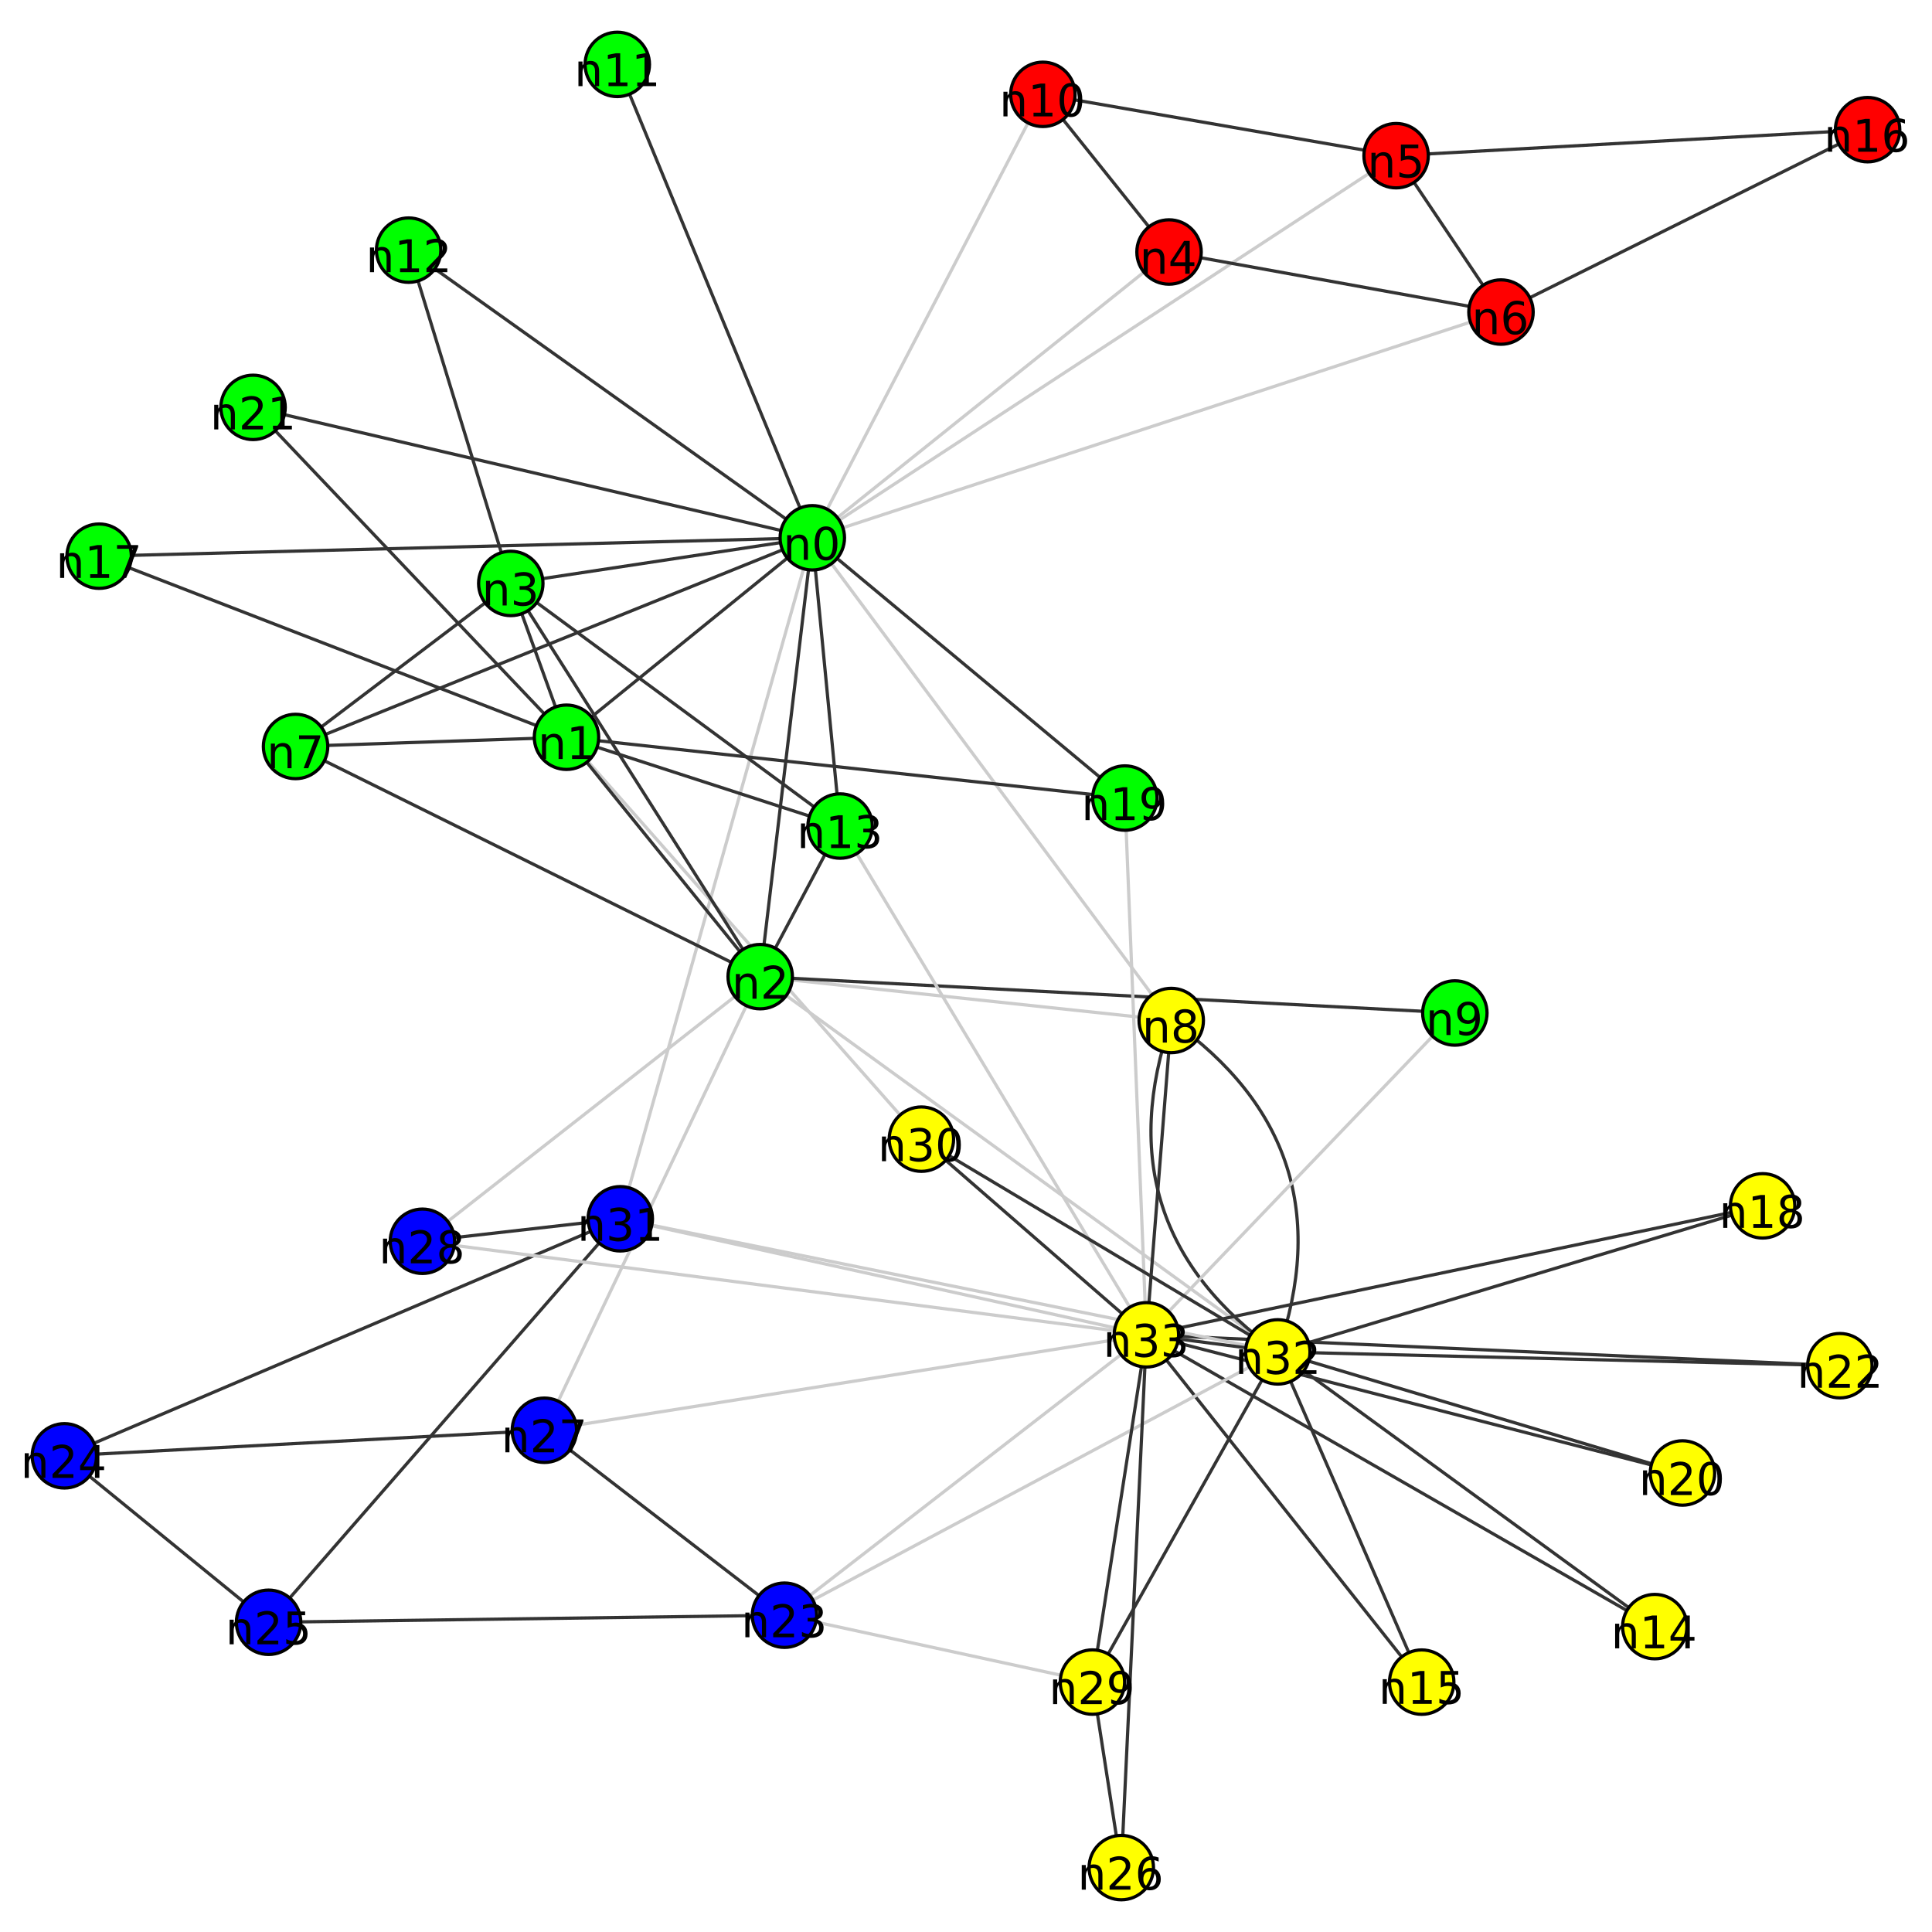<?xml version="1.0" encoding="UTF-8"?>
<svg xmlns="http://www.w3.org/2000/svg" xmlns:xlink="http://www.w3.org/1999/xlink" width="600pt" height="600pt" viewBox="0 0 600 600" version="1.1">
<defs>
<g>
<symbol overflow="visible" id="glyph0-0">
<path style="stroke:none;" d="M 7.688 -4.625 L 7.688 0 L 6.422 0 L 6.422 -4.578 C 6.422 -5.305 6.277 -5.848 6 -6.203 C 5.719 -6.566 5.293 -6.75 4.734 -6.75 C 4.055 -6.75 3.52 -6.527 3.125 -6.094 C 2.727 -5.664 2.531 -5.074 2.531 -4.328 L 2.531 0 L 1.266 0 L 1.266 -7.656 L 2.531 -7.656 L 2.531 -6.469 C 2.832 -6.926 3.188 -7.27 3.594 -7.5 C 4.008 -7.727 4.484 -7.844 5.016 -7.844 C 5.887 -7.844 6.551 -7.566 7 -7.016 C 7.457 -6.473 7.688 -5.676 7.688 -4.625 Z M 7.688 -4.625 "/>
</symbol>
<symbol overflow="visible" id="glyph0-1">
<path style="stroke:none;" d="M 4.453 -9.297 C 3.742 -9.297 3.207 -8.945 2.844 -8.25 C 2.488 -7.551 2.312 -6.496 2.312 -5.094 C 2.312 -3.695 2.488 -2.645 2.844 -1.938 C 3.207 -1.238 3.742 -0.891 4.453 -0.891 C 5.168 -0.891 5.707 -1.238 6.062 -1.938 C 6.414 -2.645 6.594 -3.695 6.594 -5.094 C 6.594 -6.496 6.414 -7.551 6.062 -8.25 C 5.707 -8.945 5.168 -9.297 4.453 -9.297 Z M 4.453 -10.391 C 5.598 -10.391 6.473 -9.934 7.078 -9.031 C 7.68 -8.125 7.984 -6.809 7.984 -5.094 C 7.984 -3.375 7.68 -2.059 7.078 -1.156 C 6.473 -0.25 5.598 0.203 4.453 0.203 C 3.305 0.203 2.43 -0.25 1.828 -1.156 C 1.223 -2.059 0.922 -3.375 0.922 -5.094 C 0.922 -6.809 1.223 -8.125 1.828 -9.031 C 2.43 -9.934 3.305 -10.391 4.453 -10.391 Z M 4.453 -10.391 "/>
</symbol>
<symbol overflow="visible" id="glyph0-2">
<path style="stroke:none;" d="M 1.734 -1.156 L 4 -1.156 L 4 -8.953 L 1.531 -8.453 L 1.531 -9.719 L 3.984 -10.203 L 5.359 -10.203 L 5.359 -1.156 L 7.609 -1.156 L 7.609 0 L 1.734 0 Z M 1.734 -1.156 "/>
</symbol>
<symbol overflow="visible" id="glyph0-3">
<path style="stroke:none;" d="M 2.688 -1.156 L 7.5 -1.156 L 7.5 0 L 1.031 0 L 1.031 -1.156 C 1.551 -1.695 2.266 -2.426 3.172 -3.344 C 4.074 -4.258 4.645 -4.848 4.875 -5.109 C 5.309 -5.605 5.617 -6.031 5.797 -6.375 C 5.973 -6.715 6.062 -7.055 6.062 -7.391 C 6.062 -7.93 5.867 -8.375 5.484 -8.719 C 5.109 -9.059 4.613 -9.234 4 -9.234 C 3.57 -9.234 3.117 -9.152 2.641 -9 C 2.16 -8.852 1.645 -8.621 1.094 -8.312 L 1.094 -9.719 C 1.645 -9.934 2.16 -10.102 2.641 -10.219 C 3.129 -10.332 3.578 -10.391 3.984 -10.391 C 5.035 -10.391 5.875 -10.121 6.5 -9.594 C 7.133 -9.07 7.453 -8.367 7.453 -7.484 C 7.453 -7.055 7.371 -6.652 7.219 -6.281 C 7.062 -5.906 6.773 -5.461 6.359 -4.953 C 6.242 -4.828 5.879 -4.445 5.266 -3.812 C 4.66 -3.176 3.801 -2.289 2.688 -1.156 Z M 2.688 -1.156 "/>
</symbol>
<symbol overflow="visible" id="glyph0-4">
<path style="stroke:none;" d="M 5.688 -5.5 C 6.34 -5.363 6.852 -5.07 7.219 -4.625 C 7.59 -4.176 7.781 -3.621 7.781 -2.969 C 7.781 -1.957 7.43 -1.176 6.734 -0.625 C 6.047 -0.07 5.066 0.203 3.797 0.203 C 3.367 0.203 2.926 0.152 2.469 0.062 C 2.02 -0.02 1.551 -0.145 1.062 -0.312 L 1.062 -1.641 C 1.445 -1.422 1.867 -1.254 2.328 -1.141 C 2.785 -1.023 3.258 -0.969 3.75 -0.969 C 4.613 -0.969 5.27 -1.133 5.719 -1.469 C 6.176 -1.809 6.406 -2.312 6.406 -2.969 C 6.406 -3.57 6.191 -4.039 5.766 -4.375 C 5.348 -4.715 4.762 -4.891 4.016 -4.891 L 2.828 -4.891 L 2.828 -6.016 L 4.078 -6.016 C 4.754 -6.016 5.27 -6.148 5.625 -6.422 C 5.988 -6.699 6.172 -7.098 6.172 -7.609 C 6.172 -8.129 5.98 -8.531 5.609 -8.812 C 5.242 -9.09 4.711 -9.234 4.016 -9.234 C 3.641 -9.234 3.23 -9.191 2.797 -9.109 C 2.367 -9.023 1.895 -8.895 1.375 -8.719 L 1.375 -9.953 C 1.895 -10.098 2.383 -10.207 2.844 -10.281 C 3.301 -10.352 3.734 -10.391 4.141 -10.391 C 5.191 -10.391 6.02 -10.148 6.625 -9.672 C 7.238 -9.203 7.547 -8.559 7.547 -7.75 C 7.547 -7.176 7.383 -6.695 7.062 -6.312 C 6.738 -5.926 6.277 -5.652 5.688 -5.5 Z M 5.688 -5.5 "/>
</symbol>
<symbol overflow="visible" id="glyph0-5">
<path style="stroke:none;" d="M 5.297 -9 L 1.812 -3.562 L 5.297 -3.562 Z M 4.922 -10.203 L 6.672 -10.203 L 6.672 -3.562 L 8.125 -3.562 L 8.125 -2.406 L 6.672 -2.406 L 6.672 0 L 5.297 0 L 5.297 -2.406 L 0.688 -2.406 L 0.688 -3.734 Z M 4.922 -10.203 "/>
</symbol>
<symbol overflow="visible" id="glyph0-6">
<path style="stroke:none;" d="M 1.516 -10.203 L 6.938 -10.203 L 6.938 -9.047 L 2.781 -9.047 L 2.781 -6.547 C 2.977 -6.605 3.176 -6.656 3.375 -6.688 C 3.57 -6.727 3.773 -6.75 3.984 -6.75 C 5.117 -6.75 6.02 -6.434 6.688 -5.812 C 7.352 -5.188 7.688 -4.34 7.688 -3.281 C 7.688 -2.176 7.34 -1.316 6.656 -0.703 C 5.977 -0.098 5.012 0.203 3.766 0.203 C 3.336 0.203 2.898 0.164 2.453 0.094 C 2.016 0.02 1.555 -0.086 1.078 -0.234 L 1.078 -1.625 C 1.492 -1.406 1.922 -1.238 2.359 -1.125 C 2.793 -1.02 3.254 -0.969 3.734 -0.969 C 4.523 -0.969 5.148 -1.172 5.609 -1.578 C 6.066 -1.992 6.297 -2.562 6.297 -3.281 C 6.297 -3.988 6.066 -4.547 5.609 -4.953 C 5.148 -5.367 4.523 -5.578 3.734 -5.578 C 3.367 -5.578 2.996 -5.535 2.625 -5.453 C 2.258 -5.379 1.887 -5.254 1.516 -5.078 Z M 1.516 -10.203 "/>
</symbol>
<symbol overflow="visible" id="glyph0-7">
<path style="stroke:none;" d="M 4.625 -5.656 C 4 -5.656 3.504 -5.441 3.141 -5.016 C 2.785 -4.586 2.609 -4.008 2.609 -3.281 C 2.609 -2.539 2.785 -1.957 3.141 -1.531 C 3.504 -1.102 4 -0.891 4.625 -0.891 C 5.238 -0.891 5.727 -1.102 6.094 -1.531 C 6.457 -1.957 6.641 -2.539 6.641 -3.281 C 6.641 -4.008 6.457 -4.586 6.094 -5.016 C 5.727 -5.441 5.238 -5.656 4.625 -5.656 Z M 7.359 -9.984 L 7.359 -8.719 C 7.016 -8.883 6.664 -9.008 6.312 -9.094 C 5.957 -9.184 5.605 -9.234 5.266 -9.234 C 4.348 -9.234 3.648 -8.926 3.172 -8.312 C 2.691 -7.695 2.418 -6.762 2.359 -5.516 C 2.617 -5.91 2.953 -6.211 3.359 -6.422 C 3.762 -6.637 4.211 -6.75 4.703 -6.75 C 5.723 -6.75 6.531 -6.434 7.125 -5.812 C 7.727 -5.188 8.031 -4.34 8.031 -3.281 C 8.031 -2.227 7.715 -1.383 7.094 -0.75 C 6.477 -0.113 5.652 0.203 4.625 0.203 C 3.438 0.203 2.527 -0.25 1.906 -1.156 C 1.289 -2.059 0.984 -3.375 0.984 -5.094 C 0.984 -6.707 1.363 -7.992 2.125 -8.953 C 2.895 -9.91 3.922 -10.391 5.203 -10.391 C 5.555 -10.391 5.906 -10.352 6.25 -10.281 C 6.602 -10.219 6.973 -10.117 7.359 -9.984 Z M 7.359 -9.984 "/>
</symbol>
<symbol overflow="visible" id="glyph0-8">
<path style="stroke:none;" d="M 1.156 -10.203 L 7.719 -10.203 L 7.719 -9.625 L 4 0 L 2.562 0 L 6.047 -9.047 L 1.156 -9.047 Z M 1.156 -10.203 "/>
</symbol>
<symbol overflow="visible" id="glyph0-9">
<path style="stroke:none;" d="M 4.453 -4.844 C 3.797 -4.844 3.277 -4.664 2.906 -4.312 C 2.531 -3.969 2.344 -3.488 2.344 -2.875 C 2.344 -2.258 2.531 -1.773 2.906 -1.422 C 3.277 -1.066 3.797 -0.891 4.453 -0.891 C 5.105 -0.891 5.625 -1.066 6 -1.422 C 6.371 -1.773 6.562 -2.258 6.562 -2.875 C 6.562 -3.488 6.371 -3.969 6 -4.312 C 5.625 -4.664 5.105 -4.844 4.453 -4.844 Z M 3.062 -5.438 C 2.477 -5.582 2.02 -5.859 1.688 -6.266 C 1.352 -6.668 1.188 -7.164 1.188 -7.75 C 1.188 -8.559 1.477 -9.203 2.062 -9.672 C 2.645 -10.148 3.441 -10.391 4.453 -10.391 C 5.461 -10.391 6.258 -10.148 6.844 -9.672 C 7.426 -9.203 7.719 -8.559 7.719 -7.75 C 7.719 -7.164 7.551 -6.668 7.219 -6.266 C 6.883 -5.859 6.426 -5.582 5.844 -5.438 C 6.508 -5.281 7.023 -4.973 7.391 -4.516 C 7.762 -4.066 7.953 -3.52 7.953 -2.875 C 7.953 -1.883 7.648 -1.121 7.047 -0.594 C 6.441 -0.062 5.574 0.203 4.453 0.203 C 3.328 0.203 2.461 -0.062 1.859 -0.594 C 1.254 -1.121 0.953 -1.883 0.953 -2.875 C 0.953 -3.52 1.141 -4.066 1.516 -4.516 C 1.887 -4.973 2.406 -5.281 3.062 -5.438 Z M 2.562 -7.609 C 2.562 -7.086 2.727 -6.676 3.062 -6.375 C 3.395 -6.082 3.859 -5.938 4.453 -5.938 C 5.043 -5.938 5.508 -6.082 5.844 -6.375 C 6.176 -6.676 6.344 -7.086 6.344 -7.609 C 6.344 -8.137 6.176 -8.551 5.844 -8.844 C 5.508 -9.145 5.043 -9.297 4.453 -9.297 C 3.859 -9.297 3.395 -9.145 3.062 -8.844 C 2.727 -8.551 2.562 -8.137 2.562 -7.609 Z M 2.562 -7.609 "/>
</symbol>
<symbol overflow="visible" id="glyph0-10">
<path style="stroke:none;" d="M 1.531 -0.219 L 1.531 -1.469 C 1.883 -1.301 2.238 -1.176 2.594 -1.094 C 2.945 -1.008 3.297 -0.969 3.641 -0.969 C 4.543 -0.969 5.238 -1.27 5.719 -1.875 C 6.207 -2.488 6.484 -3.422 6.547 -4.672 C 6.285 -4.285 5.949 -3.98 5.547 -3.766 C 5.141 -3.555 4.691 -3.453 4.203 -3.453 C 3.18 -3.453 2.367 -3.758 1.766 -4.375 C 1.172 -4.996 0.875 -5.848 0.875 -6.922 C 0.875 -7.961 1.18 -8.801 1.797 -9.438 C 2.418 -10.07 3.25 -10.391 4.281 -10.391 C 5.465 -10.391 6.367 -9.934 6.984 -9.031 C 7.605 -8.125 7.922 -6.809 7.922 -5.094 C 7.922 -3.488 7.539 -2.199 6.781 -1.234 C 6.02 -0.273 4.992 0.203 3.703 0.203 C 3.348 0.203 2.992 0.164 2.641 0.094 C 2.285 0.031 1.914 -0.07 1.531 -0.219 Z M 4.281 -4.547 C 4.902 -4.547 5.395 -4.754 5.75 -5.172 C 6.113 -5.598 6.297 -6.18 6.297 -6.922 C 6.297 -7.648 6.113 -8.227 5.75 -8.656 C 5.395 -9.082 4.902 -9.297 4.281 -9.297 C 3.664 -9.297 3.176 -9.082 2.812 -8.656 C 2.445 -8.227 2.266 -7.648 2.266 -6.922 C 2.266 -6.18 2.445 -5.598 2.812 -5.172 C 3.176 -4.754 3.664 -4.547 4.281 -4.547 Z M 4.281 -4.547 "/>
</symbol>
</g>
</defs>
<g id="surface13">
<rect x="0" y="0" width="600" height="600" style="fill:rgb(100%,100%,100%);fill-opacity:1;stroke:none;"/>
<path style="fill:none;stroke-width:1;stroke-linecap:butt;stroke-linejoin:miter;stroke:rgb(80%,80%,80%);stroke-opacity:1;stroke-miterlimit:10;" d="M 252.27 167.016 L 192.633 378.504 "/>
<path style="fill:none;stroke-width:1;stroke-linecap:butt;stroke-linejoin:miter;stroke:rgb(20%,20%,20%);stroke-opacity:1;stroke-miterlimit:10;" d="M 252.27 167.016 L 78.59 126.516 "/>
<path style="fill:none;stroke-width:1;stroke-linecap:butt;stroke-linejoin:miter;stroke:rgb(20%,20%,20%);stroke-opacity:1;stroke-miterlimit:10;" d="M 252.27 167.016 L 349.34 247.84 "/>
<path style="fill:none;stroke-width:1;stroke-linecap:butt;stroke-linejoin:miter;stroke:rgb(20%,20%,20%);stroke-opacity:1;stroke-miterlimit:10;" d="M 252.27 167.016 L 30.789 172.723 "/>
<path style="fill:none;stroke-width:1;stroke-linecap:butt;stroke-linejoin:miter;stroke:rgb(20%,20%,20%);stroke-opacity:1;stroke-miterlimit:10;" d="M 252.27 167.016 L 260.906 256.535 "/>
<path style="fill:none;stroke-width:1;stroke-linecap:butt;stroke-linejoin:miter;stroke:rgb(20%,20%,20%);stroke-opacity:1;stroke-miterlimit:10;" d="M 252.27 167.016 L 126.902 77.68 "/>
<path style="fill:none;stroke-width:1;stroke-linecap:butt;stroke-linejoin:miter;stroke:rgb(20%,20%,20%);stroke-opacity:1;stroke-miterlimit:10;" d="M 252.27 167.016 L 191.703 20 "/>
<path style="fill:none;stroke-width:1;stroke-linecap:butt;stroke-linejoin:miter;stroke:rgb(80%,80%,80%);stroke-opacity:1;stroke-miterlimit:10;" d="M 252.27 167.016 L 323.875 29.301 "/>
<path style="fill:none;stroke-width:1;stroke-linecap:butt;stroke-linejoin:miter;stroke:rgb(80%,80%,80%);stroke-opacity:1;stroke-miterlimit:10;" d="M 252.27 167.016 L 363.738 316.93 "/>
<path style="fill:none;stroke-width:1;stroke-linecap:butt;stroke-linejoin:miter;stroke:rgb(20%,20%,20%);stroke-opacity:1;stroke-miterlimit:10;" d="M 252.27 167.016 L 91.789 231.824 "/>
<path style="fill:none;stroke-width:1;stroke-linecap:butt;stroke-linejoin:miter;stroke:rgb(80%,80%,80%);stroke-opacity:1;stroke-miterlimit:10;" d="M 252.27 167.016 L 466.145 96.914 "/>
<path style="fill:none;stroke-width:1;stroke-linecap:butt;stroke-linejoin:miter;stroke:rgb(80%,80%,80%);stroke-opacity:1;stroke-miterlimit:10;" d="M 252.27 167.016 L 433.574 48.348 "/>
<path style="fill:none;stroke-width:1;stroke-linecap:butt;stroke-linejoin:miter;stroke:rgb(80%,80%,80%);stroke-opacity:1;stroke-miterlimit:10;" d="M 252.27 167.016 L 363.055 78.262 "/>
<path style="fill:none;stroke-width:1;stroke-linecap:butt;stroke-linejoin:miter;stroke:rgb(20%,20%,20%);stroke-opacity:1;stroke-miterlimit:10;" d="M 252.27 167.016 L 158.629 181.191 "/>
<path style="fill:none;stroke-width:1;stroke-linecap:butt;stroke-linejoin:miter;stroke:rgb(20%,20%,20%);stroke-opacity:1;stroke-miterlimit:10;" d="M 252.27 167.016 L 236.09 303.305 "/>
<path style="fill:none;stroke-width:1;stroke-linecap:butt;stroke-linejoin:miter;stroke:rgb(20%,20%,20%);stroke-opacity:1;stroke-miterlimit:10;" d="M 252.27 167.016 L 175.93 228.957 "/>
<path style="fill:none;stroke-width:1;stroke-linecap:butt;stroke-linejoin:miter;stroke:rgb(80%,80%,80%);stroke-opacity:1;stroke-miterlimit:10;" d="M 175.93 228.957 L 286.152 353.773 "/>
<path style="fill:none;stroke-width:1;stroke-linecap:butt;stroke-linejoin:miter;stroke:rgb(20%,20%,20%);stroke-opacity:1;stroke-miterlimit:10;" d="M 175.93 228.957 L 78.59 126.516 "/>
<path style="fill:none;stroke-width:1;stroke-linecap:butt;stroke-linejoin:miter;stroke:rgb(20%,20%,20%);stroke-opacity:1;stroke-miterlimit:10;" d="M 175.93 228.957 L 349.34 247.84 "/>
<path style="fill:none;stroke-width:1;stroke-linecap:butt;stroke-linejoin:miter;stroke:rgb(20%,20%,20%);stroke-opacity:1;stroke-miterlimit:10;" d="M 175.93 228.957 L 30.789 172.723 "/>
<path style="fill:none;stroke-width:1;stroke-linecap:butt;stroke-linejoin:miter;stroke:rgb(20%,20%,20%);stroke-opacity:1;stroke-miterlimit:10;" d="M 175.93 228.957 L 260.906 256.535 "/>
<path style="fill:none;stroke-width:1;stroke-linecap:butt;stroke-linejoin:miter;stroke:rgb(20%,20%,20%);stroke-opacity:1;stroke-miterlimit:10;" d="M 175.93 228.957 L 91.789 231.824 "/>
<path style="fill:none;stroke-width:1;stroke-linecap:butt;stroke-linejoin:miter;stroke:rgb(20%,20%,20%);stroke-opacity:1;stroke-miterlimit:10;" d="M 175.93 228.957 L 158.629 181.191 "/>
<path style="fill:none;stroke-width:1;stroke-linecap:butt;stroke-linejoin:miter;stroke:rgb(20%,20%,20%);stroke-opacity:1;stroke-miterlimit:10;" d="M 175.93 228.957 L 236.09 303.305 "/>
<path style="fill:none;stroke-width:1;stroke-linecap:butt;stroke-linejoin:miter;stroke:rgb(20%,20%,20%);stroke-opacity:1;stroke-miterlimit:10;" d="M 236.09 303.305 L 260.906 256.535 "/>
<path style="fill:none;stroke-width:1;stroke-linecap:butt;stroke-linejoin:miter;stroke:rgb(80%,80%,80%);stroke-opacity:1;stroke-miterlimit:10;" d="M 236.09 303.305 L 363.738 316.93 "/>
<path style="fill:none;stroke-width:1;stroke-linecap:butt;stroke-linejoin:miter;stroke:rgb(20%,20%,20%);stroke-opacity:1;stroke-miterlimit:10;" d="M 236.09 303.305 L 451.816 314.594 "/>
<path style="fill:none;stroke-width:1;stroke-linecap:butt;stroke-linejoin:miter;stroke:rgb(80%,80%,80%);stroke-opacity:1;stroke-miterlimit:10;" d="M 236.09 303.305 L 396.832 419.844 "/>
<path style="fill:none;stroke-width:1;stroke-linecap:butt;stroke-linejoin:miter;stroke:rgb(80%,80%,80%);stroke-opacity:1;stroke-miterlimit:10;" d="M 236.09 303.305 L 131.188 385.488 "/>
<path style="fill:none;stroke-width:1;stroke-linecap:butt;stroke-linejoin:miter;stroke:rgb(80%,80%,80%);stroke-opacity:1;stroke-miterlimit:10;" d="M 236.09 303.305 L 169.066 444.176 "/>
<path style="fill:none;stroke-width:1;stroke-linecap:butt;stroke-linejoin:miter;stroke:rgb(20%,20%,20%);stroke-opacity:1;stroke-miterlimit:10;" d="M 236.09 303.305 L 91.789 231.824 "/>
<path style="fill:none;stroke-width:1;stroke-linecap:butt;stroke-linejoin:miter;stroke:rgb(20%,20%,20%);stroke-opacity:1;stroke-miterlimit:10;" d="M 236.09 303.305 L 158.629 181.191 "/>
<path style="fill:none;stroke-width:1;stroke-linecap:butt;stroke-linejoin:miter;stroke:rgb(20%,20%,20%);stroke-opacity:1;stroke-miterlimit:10;" d="M 158.629 181.191 L 260.906 256.535 "/>
<path style="fill:none;stroke-width:1;stroke-linecap:butt;stroke-linejoin:miter;stroke:rgb(20%,20%,20%);stroke-opacity:1;stroke-miterlimit:10;" d="M 158.629 181.191 L 126.902 77.68 "/>
<path style="fill:none;stroke-width:1;stroke-linecap:butt;stroke-linejoin:miter;stroke:rgb(20%,20%,20%);stroke-opacity:1;stroke-miterlimit:10;" d="M 158.629 181.191 L 91.789 231.824 "/>
<path style="fill:none;stroke-width:1;stroke-linecap:butt;stroke-linejoin:miter;stroke:rgb(20%,20%,20%);stroke-opacity:1;stroke-miterlimit:10;" d="M 363.055 78.262 L 323.875 29.301 "/>
<path style="fill:none;stroke-width:1;stroke-linecap:butt;stroke-linejoin:miter;stroke:rgb(20%,20%,20%);stroke-opacity:1;stroke-miterlimit:10;" d="M 363.055 78.262 L 466.145 96.914 "/>
<path style="fill:none;stroke-width:1;stroke-linecap:butt;stroke-linejoin:miter;stroke:rgb(20%,20%,20%);stroke-opacity:1;stroke-miterlimit:10;" d="M 433.574 48.348 L 580 40.266 "/>
<path style="fill:none;stroke-width:1;stroke-linecap:butt;stroke-linejoin:miter;stroke:rgb(20%,20%,20%);stroke-opacity:1;stroke-miterlimit:10;" d="M 433.574 48.348 L 323.875 29.301 "/>
<path style="fill:none;stroke-width:1;stroke-linecap:butt;stroke-linejoin:miter;stroke:rgb(20%,20%,20%);stroke-opacity:1;stroke-miterlimit:10;" d="M 433.574 48.348 L 466.145 96.914 "/>
<path style="fill:none;stroke-width:1;stroke-linecap:butt;stroke-linejoin:miter;stroke:rgb(20%,20%,20%);stroke-opacity:1;stroke-miterlimit:10;" d="M 466.145 96.914 L 580 40.266 "/>
<path style="fill:none;stroke-width:1;stroke-linecap:butt;stroke-linejoin:miter;stroke:rgb(20%,20%,20%);stroke-opacity:1;stroke-miterlimit:10;" d="M 363.738 316.93 L 356.027 414.539 "/>
<path style="fill:none;stroke-width:1;stroke-linecap:butt;stroke-linejoin:miter;stroke:rgb(20%,20%,20%);stroke-opacity:1;stroke-miterlimit:10;" d="M 363.738 316.93 C 349.043 359.508 360.07 393.812 396.832 419.844 "/>
<path style="fill:none;stroke-width:1;stroke-linecap:butt;stroke-linejoin:miter;stroke:rgb(20%,20%,20%);stroke-opacity:1;stroke-miterlimit:10;" d="M 363.738 316.93 C 400.5 342.961 411.531 377.266 396.832 419.844 "/>
<path style="fill:none;stroke-width:1;stroke-linecap:butt;stroke-linejoin:miter;stroke:rgb(80%,80%,80%);stroke-opacity:1;stroke-miterlimit:10;" d="M 451.816 314.594 L 356.027 414.539 "/>
<path style="fill:none;stroke-width:1;stroke-linecap:butt;stroke-linejoin:miter;stroke:rgb(80%,80%,80%);stroke-opacity:1;stroke-miterlimit:10;" d="M 260.906 256.535 L 356.027 414.539 "/>
<path style="fill:none;stroke-width:1;stroke-linecap:butt;stroke-linejoin:miter;stroke:rgb(20%,20%,20%);stroke-opacity:1;stroke-miterlimit:10;" d="M 513.914 505.156 L 356.027 414.539 "/>
<path style="fill:none;stroke-width:1;stroke-linecap:butt;stroke-linejoin:miter;stroke:rgb(20%,20%,20%);stroke-opacity:1;stroke-miterlimit:10;" d="M 513.914 505.156 L 396.832 419.844 "/>
<path style="fill:none;stroke-width:1;stroke-linecap:butt;stroke-linejoin:miter;stroke:rgb(20%,20%,20%);stroke-opacity:1;stroke-miterlimit:10;" d="M 441.52 522.398 L 356.027 414.539 "/>
<path style="fill:none;stroke-width:1;stroke-linecap:butt;stroke-linejoin:miter;stroke:rgb(20%,20%,20%);stroke-opacity:1;stroke-miterlimit:10;" d="M 441.52 522.398 L 396.832 419.844 "/>
<path style="fill:none;stroke-width:1;stroke-linecap:butt;stroke-linejoin:miter;stroke:rgb(20%,20%,20%);stroke-opacity:1;stroke-miterlimit:10;" d="M 547.402 374.484 L 356.027 414.539 "/>
<path style="fill:none;stroke-width:1;stroke-linecap:butt;stroke-linejoin:miter;stroke:rgb(20%,20%,20%);stroke-opacity:1;stroke-miterlimit:10;" d="M 547.402 374.484 L 396.832 419.844 "/>
<path style="fill:none;stroke-width:1;stroke-linecap:butt;stroke-linejoin:miter;stroke:rgb(80%,80%,80%);stroke-opacity:1;stroke-miterlimit:10;" d="M 349.34 247.84 L 356.027 414.539 "/>
<path style="fill:none;stroke-width:1;stroke-linecap:butt;stroke-linejoin:miter;stroke:rgb(20%,20%,20%);stroke-opacity:1;stroke-miterlimit:10;" d="M 522.508 457.449 L 356.027 414.539 "/>
<path style="fill:none;stroke-width:1;stroke-linecap:butt;stroke-linejoin:miter;stroke:rgb(20%,20%,20%);stroke-opacity:1;stroke-miterlimit:10;" d="M 522.508 457.449 L 396.832 419.844 "/>
<path style="fill:none;stroke-width:1;stroke-linecap:butt;stroke-linejoin:miter;stroke:rgb(20%,20%,20%);stroke-opacity:1;stroke-miterlimit:10;" d="M 571.387 424.129 L 356.027 414.539 "/>
<path style="fill:none;stroke-width:1;stroke-linecap:butt;stroke-linejoin:miter;stroke:rgb(20%,20%,20%);stroke-opacity:1;stroke-miterlimit:10;" d="M 571.387 424.129 L 396.832 419.844 "/>
<path style="fill:none;stroke-width:1;stroke-linecap:butt;stroke-linejoin:miter;stroke:rgb(80%,80%,80%);stroke-opacity:1;stroke-miterlimit:10;" d="M 243.629 501.617 L 339.266 522.383 "/>
<path style="fill:none;stroke-width:1;stroke-linecap:butt;stroke-linejoin:miter;stroke:rgb(80%,80%,80%);stroke-opacity:1;stroke-miterlimit:10;" d="M 243.629 501.617 L 356.027 414.539 "/>
<path style="fill:none;stroke-width:1;stroke-linecap:butt;stroke-linejoin:miter;stroke:rgb(80%,80%,80%);stroke-opacity:1;stroke-miterlimit:10;" d="M 243.629 501.617 L 396.832 419.844 "/>
<path style="fill:none;stroke-width:1;stroke-linecap:butt;stroke-linejoin:miter;stroke:rgb(20%,20%,20%);stroke-opacity:1;stroke-miterlimit:10;" d="M 243.629 501.617 L 169.066 444.176 "/>
<path style="fill:none;stroke-width:1;stroke-linecap:butt;stroke-linejoin:miter;stroke:rgb(20%,20%,20%);stroke-opacity:1;stroke-miterlimit:10;" d="M 243.629 501.617 L 83.41 503.812 "/>
<path style="fill:none;stroke-width:1;stroke-linecap:butt;stroke-linejoin:miter;stroke:rgb(20%,20%,20%);stroke-opacity:1;stroke-miterlimit:10;" d="M 20 452.121 L 192.633 378.504 "/>
<path style="fill:none;stroke-width:1;stroke-linecap:butt;stroke-linejoin:miter;stroke:rgb(20%,20%,20%);stroke-opacity:1;stroke-miterlimit:10;" d="M 20 452.121 L 169.066 444.176 "/>
<path style="fill:none;stroke-width:1;stroke-linecap:butt;stroke-linejoin:miter;stroke:rgb(20%,20%,20%);stroke-opacity:1;stroke-miterlimit:10;" d="M 20 452.121 L 83.41 503.812 "/>
<path style="fill:none;stroke-width:1;stroke-linecap:butt;stroke-linejoin:miter;stroke:rgb(20%,20%,20%);stroke-opacity:1;stroke-miterlimit:10;" d="M 83.41 503.812 L 192.633 378.504 "/>
<path style="fill:none;stroke-width:1;stroke-linecap:butt;stroke-linejoin:miter;stroke:rgb(20%,20%,20%);stroke-opacity:1;stroke-miterlimit:10;" d="M 348.223 580 L 356.027 414.539 "/>
<path style="fill:none;stroke-width:1;stroke-linecap:butt;stroke-linejoin:miter;stroke:rgb(20%,20%,20%);stroke-opacity:1;stroke-miterlimit:10;" d="M 348.223 580 L 339.266 522.383 "/>
<path style="fill:none;stroke-width:1;stroke-linecap:butt;stroke-linejoin:miter;stroke:rgb(80%,80%,80%);stroke-opacity:1;stroke-miterlimit:10;" d="M 169.066 444.176 L 356.027 414.539 "/>
<path style="fill:none;stroke-width:1;stroke-linecap:butt;stroke-linejoin:miter;stroke:rgb(80%,80%,80%);stroke-opacity:1;stroke-miterlimit:10;" d="M 131.188 385.488 L 356.027 414.539 "/>
<path style="fill:none;stroke-width:1;stroke-linecap:butt;stroke-linejoin:miter;stroke:rgb(20%,20%,20%);stroke-opacity:1;stroke-miterlimit:10;" d="M 131.188 385.488 L 192.633 378.504 "/>
<path style="fill:none;stroke-width:1;stroke-linecap:butt;stroke-linejoin:miter;stroke:rgb(20%,20%,20%);stroke-opacity:1;stroke-miterlimit:10;" d="M 339.266 522.383 L 356.027 414.539 "/>
<path style="fill:none;stroke-width:1;stroke-linecap:butt;stroke-linejoin:miter;stroke:rgb(20%,20%,20%);stroke-opacity:1;stroke-miterlimit:10;" d="M 339.266 522.383 L 396.832 419.844 "/>
<path style="fill:none;stroke-width:1;stroke-linecap:butt;stroke-linejoin:miter;stroke:rgb(20%,20%,20%);stroke-opacity:1;stroke-miterlimit:10;" d="M 286.152 353.773 L 356.027 414.539 "/>
<path style="fill:none;stroke-width:1;stroke-linecap:butt;stroke-linejoin:miter;stroke:rgb(20%,20%,20%);stroke-opacity:1;stroke-miterlimit:10;" d="M 286.152 353.773 L 396.832 419.844 "/>
<path style="fill:none;stroke-width:1;stroke-linecap:butt;stroke-linejoin:miter;stroke:rgb(80%,80%,80%);stroke-opacity:1;stroke-miterlimit:10;" d="M 192.633 378.504 L 356.027 414.539 "/>
<path style="fill:none;stroke-width:1;stroke-linecap:butt;stroke-linejoin:miter;stroke:rgb(80%,80%,80%);stroke-opacity:1;stroke-miterlimit:10;" d="M 192.633 378.504 L 396.832 419.844 "/>
<path style="fill:none;stroke-width:1;stroke-linecap:butt;stroke-linejoin:miter;stroke:rgb(20%,20%,20%);stroke-opacity:1;stroke-miterlimit:10;" d="M 396.832 419.844 L 356.027 414.539 "/>
<path style="fill-rule:nonzero;fill:rgb(0%,100%,0%);fill-opacity:1;stroke-width:1;stroke-linecap:butt;stroke-linejoin:miter;stroke:rgb(0%,0%,0%);stroke-opacity:1;stroke-miterlimit:10;" d="M 262.27 167.016 C 262.27 172.539 257.793 177.016 252.27 177.016 C 246.746 177.016 242.27 172.539 242.27 167.016 C 242.27 161.492 246.746 157.016 252.27 157.016 C 257.793 157.016 262.27 161.492 262.27 167.016 "/>
<path style="fill-rule:nonzero;fill:rgb(0%,100%,0%);fill-opacity:1;stroke-width:1;stroke-linecap:butt;stroke-linejoin:miter;stroke:rgb(0%,0%,0%);stroke-opacity:1;stroke-miterlimit:10;" d="M 185.93 228.957 C 185.93 234.48 181.453 238.957 175.93 238.957 C 170.406 238.957 165.93 234.48 165.93 228.957 C 165.93 223.434 170.406 218.957 175.93 218.957 C 181.453 218.957 185.93 223.434 185.93 228.957 "/>
<path style="fill-rule:nonzero;fill:rgb(0%,100%,0%);fill-opacity:1;stroke-width:1;stroke-linecap:butt;stroke-linejoin:miter;stroke:rgb(0%,0%,0%);stroke-opacity:1;stroke-miterlimit:10;" d="M 246.09 303.305 C 246.09 308.828 241.613 313.305 236.09 313.305 C 230.566 313.305 226.09 308.828 226.09 303.305 C 226.09 297.785 230.566 293.305 236.09 293.305 C 241.613 293.305 246.09 297.785 246.09 303.305 "/>
<path style="fill-rule:nonzero;fill:rgb(0%,100%,0%);fill-opacity:1;stroke-width:1;stroke-linecap:butt;stroke-linejoin:miter;stroke:rgb(0%,0%,0%);stroke-opacity:1;stroke-miterlimit:10;" d="M 168.629 181.191 C 168.629 186.715 164.152 191.191 158.629 191.191 C 153.109 191.191 148.629 186.715 148.629 181.191 C 148.629 175.672 153.109 171.191 158.629 171.191 C 164.152 171.191 168.629 175.672 168.629 181.191 "/>
<path style="fill-rule:nonzero;fill:rgb(100%,0%,0%);fill-opacity:1;stroke-width:1;stroke-linecap:butt;stroke-linejoin:miter;stroke:rgb(0%,0%,0%);stroke-opacity:1;stroke-miterlimit:10;" d="M 373.055 78.262 C 373.055 83.785 368.578 88.262 363.055 88.262 C 357.531 88.262 353.055 83.785 353.055 78.262 C 353.055 72.738 357.531 68.262 363.055 68.262 C 368.578 68.262 373.055 72.738 373.055 78.262 "/>
<path style="fill-rule:nonzero;fill:rgb(100%,0%,0%);fill-opacity:1;stroke-width:1;stroke-linecap:butt;stroke-linejoin:miter;stroke:rgb(0%,0%,0%);stroke-opacity:1;stroke-miterlimit:10;" d="M 443.574 48.348 C 443.574 53.867 439.098 58.348 433.574 58.348 C 428.051 58.348 423.574 53.867 423.574 48.348 C 423.574 42.824 428.051 38.348 433.574 38.348 C 439.098 38.348 443.574 42.824 443.574 48.348 "/>
<path style="fill-rule:nonzero;fill:rgb(100%,0%,0%);fill-opacity:1;stroke-width:1;stroke-linecap:butt;stroke-linejoin:miter;stroke:rgb(0%,0%,0%);stroke-opacity:1;stroke-miterlimit:10;" d="M 476.145 96.914 C 476.145 102.438 471.664 106.914 466.145 106.914 C 460.621 106.914 456.145 102.438 456.145 96.914 C 456.145 91.395 460.621 86.914 466.145 86.914 C 471.664 86.914 476.145 91.395 476.145 96.914 "/>
<path style="fill-rule:nonzero;fill:rgb(0%,100%,0%);fill-opacity:1;stroke-width:1;stroke-linecap:butt;stroke-linejoin:miter;stroke:rgb(0%,0%,0%);stroke-opacity:1;stroke-miterlimit:10;" d="M 101.789 231.824 C 101.789 237.348 97.312 241.824 91.789 241.824 C 86.266 241.824 81.789 237.348 81.789 231.824 C 81.789 226.301 86.266 221.824 91.789 221.824 C 97.312 221.824 101.789 226.301 101.789 231.824 "/>
<path style="fill-rule:nonzero;fill:rgb(100%,100%,0%);fill-opacity:1;stroke-width:1;stroke-linecap:butt;stroke-linejoin:miter;stroke:rgb(0%,0%,0%);stroke-opacity:1;stroke-miterlimit:10;" d="M 373.738 316.93 C 373.738 322.453 369.262 326.93 363.738 326.93 C 358.219 326.93 353.738 322.453 353.738 316.93 C 353.738 311.406 358.219 306.93 363.738 306.93 C 369.262 306.93 373.738 311.406 373.738 316.93 "/>
<path style="fill-rule:nonzero;fill:rgb(0%,100%,0%);fill-opacity:1;stroke-width:1;stroke-linecap:butt;stroke-linejoin:miter;stroke:rgb(0%,0%,0%);stroke-opacity:1;stroke-miterlimit:10;" d="M 461.816 314.594 C 461.816 320.117 457.34 324.594 451.816 324.594 C 446.297 324.594 441.816 320.117 441.816 314.594 C 441.816 309.07 446.297 304.594 451.816 304.594 C 457.34 304.594 461.816 309.07 461.816 314.594 "/>
<path style="fill-rule:nonzero;fill:rgb(100%,0%,0%);fill-opacity:1;stroke-width:1;stroke-linecap:butt;stroke-linejoin:miter;stroke:rgb(0%,0%,0%);stroke-opacity:1;stroke-miterlimit:10;" d="M 333.875 29.301 C 333.875 34.824 329.398 39.301 323.875 39.301 C 318.352 39.301 313.875 34.824 313.875 29.301 C 313.875 23.777 318.352 19.301 323.875 19.301 C 329.398 19.301 333.875 23.777 333.875 29.301 "/>
<path style="fill-rule:nonzero;fill:rgb(0%,100%,0%);fill-opacity:1;stroke-width:1;stroke-linecap:butt;stroke-linejoin:miter;stroke:rgb(0%,0%,0%);stroke-opacity:1;stroke-miterlimit:10;" d="M 201.703 20 C 201.703 25.523 197.227 30 191.703 30 C 186.18 30 181.703 25.523 181.703 20 C 181.703 14.477 186.18 10 191.703 10 C 197.227 10 201.703 14.477 201.703 20 "/>
<path style="fill-rule:nonzero;fill:rgb(0%,100%,0%);fill-opacity:1;stroke-width:1;stroke-linecap:butt;stroke-linejoin:miter;stroke:rgb(0%,0%,0%);stroke-opacity:1;stroke-miterlimit:10;" d="M 136.902 77.68 C 136.902 83.203 132.426 87.68 126.902 87.68 C 121.383 87.68 116.902 83.203 116.902 77.68 C 116.902 72.156 121.383 67.68 126.902 67.68 C 132.426 67.68 136.902 72.156 136.902 77.68 "/>
<path style="fill-rule:nonzero;fill:rgb(0%,100%,0%);fill-opacity:1;stroke-width:1;stroke-linecap:butt;stroke-linejoin:miter;stroke:rgb(0%,0%,0%);stroke-opacity:1;stroke-miterlimit:10;" d="M 270.906 256.535 C 270.906 262.059 266.43 266.535 260.906 266.535 C 255.387 266.535 250.906 262.059 250.906 256.535 C 250.906 251.012 255.387 246.535 260.906 246.535 C 266.43 246.535 270.906 251.012 270.906 256.535 "/>
<path style="fill-rule:nonzero;fill:rgb(100%,100%,0%);fill-opacity:1;stroke-width:1;stroke-linecap:butt;stroke-linejoin:miter;stroke:rgb(0%,0%,0%);stroke-opacity:1;stroke-miterlimit:10;" d="M 523.914 505.156 C 523.914 510.68 519.434 515.156 513.914 515.156 C 508.391 515.156 503.914 510.68 503.914 505.156 C 503.914 499.633 508.391 495.156 513.914 495.156 C 519.434 495.156 523.914 499.633 523.914 505.156 "/>
<path style="fill-rule:nonzero;fill:rgb(100%,100%,0%);fill-opacity:1;stroke-width:1;stroke-linecap:butt;stroke-linejoin:miter;stroke:rgb(0%,0%,0%);stroke-opacity:1;stroke-miterlimit:10;" d="M 451.52 522.398 C 451.52 527.918 447.043 532.398 441.52 532.398 C 435.996 532.398 431.52 527.918 431.52 522.398 C 431.52 516.875 435.996 512.398 441.52 512.398 C 447.043 512.398 451.52 516.875 451.52 522.398 "/>
<path style="fill-rule:nonzero;fill:rgb(100%,0%,0%);fill-opacity:1;stroke-width:1;stroke-linecap:butt;stroke-linejoin:miter;stroke:rgb(0%,0%,0%);stroke-opacity:1;stroke-miterlimit:10;" d="M 590 40.266 C 590 45.789 585.523 50.266 580 50.266 C 574.477 50.266 570 45.789 570 40.266 C 570 34.742 574.477 30.266 580 30.266 C 585.523 30.266 590 34.742 590 40.266 "/>
<path style="fill-rule:nonzero;fill:rgb(0%,100%,0%);fill-opacity:1;stroke-width:1;stroke-linecap:butt;stroke-linejoin:miter;stroke:rgb(0%,0%,0%);stroke-opacity:1;stroke-miterlimit:10;" d="M 40.789 172.723 C 40.789 178.246 36.309 182.723 30.789 182.723 C 25.266 182.723 20.789 178.246 20.789 172.723 C 20.789 167.199 25.266 162.723 30.789 162.723 C 36.309 162.723 40.789 167.199 40.789 172.723 "/>
<path style="fill-rule:nonzero;fill:rgb(100%,100%,0%);fill-opacity:1;stroke-width:1;stroke-linecap:butt;stroke-linejoin:miter;stroke:rgb(0%,0%,0%);stroke-opacity:1;stroke-miterlimit:10;" d="M 557.402 374.484 C 557.402 380.004 552.926 384.484 547.402 384.484 C 541.879 384.484 537.402 380.004 537.402 374.484 C 537.402 368.961 541.879 364.484 547.402 364.484 C 552.926 364.484 557.402 368.961 557.402 374.484 "/>
<path style="fill-rule:nonzero;fill:rgb(0%,100%,0%);fill-opacity:1;stroke-width:1;stroke-linecap:butt;stroke-linejoin:miter;stroke:rgb(0%,0%,0%);stroke-opacity:1;stroke-miterlimit:10;" d="M 359.34 247.84 C 359.34 253.359 354.863 257.84 349.34 257.84 C 343.82 257.84 339.34 253.359 339.34 247.84 C 339.34 242.316 343.82 237.84 349.34 237.84 C 354.863 237.84 359.34 242.316 359.34 247.84 "/>
<path style="fill-rule:nonzero;fill:rgb(100%,100%,0%);fill-opacity:1;stroke-width:1;stroke-linecap:butt;stroke-linejoin:miter;stroke:rgb(0%,0%,0%);stroke-opacity:1;stroke-miterlimit:10;" d="M 532.508 457.449 C 532.508 462.973 528.031 467.449 522.508 467.449 C 516.984 467.449 512.508 462.973 512.508 457.449 C 512.508 451.926 516.984 447.449 522.508 447.449 C 528.031 447.449 532.508 451.926 532.508 457.449 "/>
<path style="fill-rule:nonzero;fill:rgb(0%,100%,0%);fill-opacity:1;stroke-width:1;stroke-linecap:butt;stroke-linejoin:miter;stroke:rgb(0%,0%,0%);stroke-opacity:1;stroke-miterlimit:10;" d="M 88.59 126.516 C 88.59 132.039 84.113 136.516 78.59 136.516 C 73.066 136.516 68.59 132.039 68.59 126.516 C 68.59 120.992 73.066 116.516 78.59 116.516 C 84.113 116.516 88.59 120.992 88.59 126.516 "/>
<path style="fill-rule:nonzero;fill:rgb(100%,100%,0%);fill-opacity:1;stroke-width:1;stroke-linecap:butt;stroke-linejoin:miter;stroke:rgb(0%,0%,0%);stroke-opacity:1;stroke-miterlimit:10;" d="M 581.387 424.129 C 581.387 429.652 576.91 434.129 571.387 434.129 C 565.863 434.129 561.387 429.652 561.387 424.129 C 561.387 418.609 565.863 414.129 571.387 414.129 C 576.91 414.129 581.387 418.609 581.387 424.129 "/>
<path style="fill-rule:nonzero;fill:rgb(0%,0%,100%);fill-opacity:1;stroke-width:1;stroke-linecap:butt;stroke-linejoin:miter;stroke:rgb(0%,0%,0%);stroke-opacity:1;stroke-miterlimit:10;" d="M 253.629 501.617 C 253.629 507.137 249.152 511.617 243.629 511.617 C 238.105 511.617 233.629 507.137 233.629 501.617 C 233.629 496.094 238.105 491.617 243.629 491.617 C 249.152 491.617 253.629 496.094 253.629 501.617 "/>
<path style="fill-rule:nonzero;fill:rgb(0%,0%,100%);fill-opacity:1;stroke-width:1;stroke-linecap:butt;stroke-linejoin:miter;stroke:rgb(0%,0%,0%);stroke-opacity:1;stroke-miterlimit:10;" d="M 30 452.121 C 30 457.645 25.523 462.121 20 462.121 C 14.477 462.121 10 457.645 10 452.121 C 10 446.598 14.477 442.121 20 442.121 C 25.523 442.121 30 446.598 30 452.121 "/>
<path style="fill-rule:nonzero;fill:rgb(0%,0%,100%);fill-opacity:1;stroke-width:1;stroke-linecap:butt;stroke-linejoin:miter;stroke:rgb(0%,0%,0%);stroke-opacity:1;stroke-miterlimit:10;" d="M 93.41 503.812 C 93.41 509.336 88.934 513.812 83.41 513.812 C 77.891 513.812 73.41 509.336 73.41 503.812 C 73.41 498.289 77.891 493.812 83.41 493.812 C 88.934 493.812 93.41 498.289 93.41 503.812 "/>
<path style="fill-rule:nonzero;fill:rgb(100%,100%,0%);fill-opacity:1;stroke-width:1;stroke-linecap:butt;stroke-linejoin:miter;stroke:rgb(0%,0%,0%);stroke-opacity:1;stroke-miterlimit:10;" d="M 358.223 580 C 358.223 585.523 353.742 590 348.223 590 C 342.699 590 338.223 585.523 338.223 580 C 338.223 574.477 342.699 570 348.223 570 C 353.742 570 358.223 574.477 358.223 580 "/>
<path style="fill-rule:nonzero;fill:rgb(0%,0%,100%);fill-opacity:1;stroke-width:1;stroke-linecap:butt;stroke-linejoin:miter;stroke:rgb(0%,0%,0%);stroke-opacity:1;stroke-miterlimit:10;" d="M 179.066 444.176 C 179.066 449.699 174.59 454.176 169.066 454.176 C 163.543 454.176 159.066 449.699 159.066 444.176 C 159.066 438.652 163.543 434.176 169.066 434.176 C 174.59 434.176 179.066 438.652 179.066 444.176 "/>
<path style="fill-rule:nonzero;fill:rgb(0%,0%,100%);fill-opacity:1;stroke-width:1;stroke-linecap:butt;stroke-linejoin:miter;stroke:rgb(0%,0%,0%);stroke-opacity:1;stroke-miterlimit:10;" d="M 141.188 385.488 C 141.188 391.012 136.707 395.488 131.188 395.488 C 125.664 395.488 121.188 391.012 121.188 385.488 C 121.188 379.965 125.664 375.488 131.188 375.488 C 136.707 375.488 141.188 379.965 141.188 385.488 "/>
<path style="fill-rule:nonzero;fill:rgb(100%,100%,0%);fill-opacity:1;stroke-width:1;stroke-linecap:butt;stroke-linejoin:miter;stroke:rgb(0%,0%,0%);stroke-opacity:1;stroke-miterlimit:10;" d="M 349.266 522.383 C 349.266 527.906 344.789 532.383 339.266 532.383 C 333.742 532.383 329.266 527.906 329.266 522.383 C 329.266 516.859 333.742 512.383 339.266 512.383 C 344.789 512.383 349.266 516.859 349.266 522.383 "/>
<path style="fill-rule:nonzero;fill:rgb(100%,100%,0%);fill-opacity:1;stroke-width:1;stroke-linecap:butt;stroke-linejoin:miter;stroke:rgb(0%,0%,0%);stroke-opacity:1;stroke-miterlimit:10;" d="M 296.152 353.773 C 296.152 359.297 291.672 363.773 286.152 363.773 C 280.629 363.773 276.152 359.297 276.152 353.773 C 276.152 348.25 280.629 343.773 286.152 343.773 C 291.672 343.773 296.152 348.25 296.152 353.773 "/>
<path style="fill-rule:nonzero;fill:rgb(0%,0%,100%);fill-opacity:1;stroke-width:1;stroke-linecap:butt;stroke-linejoin:miter;stroke:rgb(0%,0%,0%);stroke-opacity:1;stroke-miterlimit:10;" d="M 202.633 378.504 C 202.633 384.027 198.156 388.504 192.633 388.504 C 187.113 388.504 182.633 384.027 182.633 378.504 C 182.633 372.98 187.113 368.504 192.633 368.504 C 198.156 368.504 202.633 372.98 202.633 378.504 "/>
<path style="fill-rule:nonzero;fill:rgb(100%,100%,0%);fill-opacity:1;stroke-width:1;stroke-linecap:butt;stroke-linejoin:miter;stroke:rgb(0%,0%,0%);stroke-opacity:1;stroke-miterlimit:10;" d="M 406.832 419.844 C 406.832 425.367 402.355 429.844 396.832 429.844 C 391.309 429.844 386.832 425.367 386.832 419.844 C 386.832 414.32 391.309 409.844 396.832 409.844 C 402.355 409.844 406.832 414.32 406.832 419.844 "/>
<path style="fill-rule:nonzero;fill:rgb(100%,100%,0%);fill-opacity:1;stroke-width:1;stroke-linecap:butt;stroke-linejoin:miter;stroke:rgb(0%,0%,0%);stroke-opacity:1;stroke-miterlimit:10;" d="M 366.027 414.539 C 366.027 420.062 361.547 424.539 356.027 424.539 C 350.504 424.539 346.027 420.062 346.027 414.539 C 346.027 409.016 350.504 404.539 356.027 404.539 C 361.547 404.539 366.027 409.016 366.027 414.539 "/>
<g style="fill:rgb(0%,0%,0%);fill-opacity:1;">
  <use xlink:href="#glyph0-0" x="243.207" y="173.863"/>
  <use xlink:href="#glyph0-1" x="252.08" y="173.863"/>
</g>
<g style="fill:rgb(0%,0%,0%);fill-opacity:1;">
  <use xlink:href="#glyph0-0" x="167.055" y="235.711"/>
  <use xlink:href="#glyph0-2" x="175.928" y="235.711"/>
</g>
<g style="fill:rgb(0%,0%,0%);fill-opacity:1;">
  <use xlink:href="#glyph0-0" x="227.27" y="310.152"/>
  <use xlink:href="#glyph0-3" x="236.143" y="310.152"/>
</g>
<g style="fill:rgb(0%,0%,0%);fill-opacity:1;">
  <use xlink:href="#glyph0-0" x="149.672" y="188.039"/>
  <use xlink:href="#glyph0-4" x="158.545" y="188.039"/>
</g>
<g style="fill:rgb(0%,0%,0%);fill-opacity:1;">
  <use xlink:href="#glyph0-0" x="353.926" y="85.016"/>
  <use xlink:href="#glyph0-5" x="362.799" y="85.016"/>
</g>
<g style="fill:rgb(0%,0%,0%);fill-opacity:1;">
  <use xlink:href="#glyph0-0" x="424.66" y="55.098"/>
  <use xlink:href="#glyph0-6" x="433.533" y="55.098"/>
</g>
<g style="fill:rgb(0%,0%,0%);fill-opacity:1;">
  <use xlink:href="#glyph0-0" x="457.059" y="103.762"/>
  <use xlink:href="#glyph0-7" x="465.932" y="103.762"/>
</g>
<g style="fill:rgb(0%,0%,0%);fill-opacity:1;">
  <use xlink:href="#glyph0-0" x="82.859" y="238.578"/>
  <use xlink:href="#glyph0-8" x="91.732" y="238.578"/>
</g>
<g style="fill:rgb(0%,0%,0%);fill-opacity:1;">
  <use xlink:href="#glyph0-0" x="354.695" y="323.773"/>
  <use xlink:href="#glyph0-9" x="363.568" y="323.773"/>
</g>
<g style="fill:rgb(0%,0%,0%);fill-opacity:1;">
  <use xlink:href="#glyph0-0" x="442.789" y="321.438"/>
  <use xlink:href="#glyph0-10" x="451.662" y="321.438"/>
</g>
<g style="fill:rgb(0%,0%,0%);fill-opacity:1;">
  <use xlink:href="#glyph0-0" x="310.359" y="36.148"/>
  <use xlink:href="#glyph0-2" x="319.232" y="36.148"/>
  <use xlink:href="#glyph0-1" x="328.14" y="36.148"/>
</g>
<g style="fill:rgb(0%,0%,0%);fill-opacity:1;">
  <use xlink:href="#glyph0-0" x="178.375" y="26.754"/>
  <use xlink:href="#glyph0-2" x="187.248" y="26.754"/>
  <use xlink:href="#glyph0-2" x="196.155" y="26.754"/>
</g>
<g style="fill:rgb(0%,0%,0%);fill-opacity:1;">
  <use xlink:href="#glyph0-0" x="113.633" y="84.523"/>
  <use xlink:href="#glyph0-2" x="122.506" y="84.523"/>
  <use xlink:href="#glyph0-3" x="131.413" y="84.523"/>
</g>
<g style="fill:rgb(0%,0%,0%);fill-opacity:1;">
  <use xlink:href="#glyph0-0" x="247.492" y="263.383"/>
  <use xlink:href="#glyph0-2" x="256.365" y="263.383"/>
  <use xlink:href="#glyph0-4" x="265.272" y="263.383"/>
</g>
<g style="fill:rgb(0%,0%,0%);fill-opacity:1;">
  <use xlink:href="#glyph0-0" x="500.328" y="511.91"/>
  <use xlink:href="#glyph0-2" x="509.201" y="511.91"/>
  <use xlink:href="#glyph0-5" x="518.108" y="511.91"/>
</g>
<g style="fill:rgb(0%,0%,0%);fill-opacity:1;">
  <use xlink:href="#glyph0-0" x="428.152" y="529.148"/>
  <use xlink:href="#glyph0-2" x="437.025" y="529.148"/>
  <use xlink:href="#glyph0-6" x="445.933" y="529.148"/>
</g>
<g style="fill:rgb(0%,0%,0%);fill-opacity:1;">
  <use xlink:href="#glyph0-0" x="566.461" y="47.113"/>
  <use xlink:href="#glyph0-2" x="575.334" y="47.113"/>
  <use xlink:href="#glyph0-7" x="584.241" y="47.113"/>
</g>
<g style="fill:rgb(0%,0%,0%);fill-opacity:1;">
  <use xlink:href="#glyph0-0" x="17.406" y="179.477"/>
  <use xlink:href="#glyph0-2" x="26.279" y="179.477"/>
  <use xlink:href="#glyph0-8" x="35.187" y="179.477"/>
</g>
<g style="fill:rgb(0%,0%,0%);fill-opacity:1;">
  <use xlink:href="#glyph0-0" x="533.902" y="381.328"/>
  <use xlink:href="#glyph0-2" x="542.775" y="381.328"/>
  <use xlink:href="#glyph0-9" x="551.683" y="381.328"/>
</g>
<g style="fill:rgb(0%,0%,0%);fill-opacity:1;">
  <use xlink:href="#glyph0-0" x="335.855" y="254.684"/>
  <use xlink:href="#glyph0-2" x="344.729" y="254.684"/>
  <use xlink:href="#glyph0-10" x="353.636" y="254.684"/>
</g>
<g style="fill:rgb(0%,0%,0%);fill-opacity:1;">
  <use xlink:href="#glyph0-0" x="508.992" y="464.297"/>
  <use xlink:href="#glyph0-3" x="517.865" y="464.297"/>
  <use xlink:href="#glyph0-1" x="526.772" y="464.297"/>
</g>
<g style="fill:rgb(0%,0%,0%);fill-opacity:1;">
  <use xlink:href="#glyph0-0" x="65.262" y="133.363"/>
  <use xlink:href="#glyph0-3" x="74.135" y="133.363"/>
  <use xlink:href="#glyph0-2" x="83.042" y="133.363"/>
</g>
<g style="fill:rgb(0%,0%,0%);fill-opacity:1;">
  <use xlink:href="#glyph0-0" x="558.113" y="430.977"/>
  <use xlink:href="#glyph0-3" x="566.986" y="430.977"/>
  <use xlink:href="#glyph0-3" x="575.894" y="430.977"/>
</g>
<g style="fill:rgb(0%,0%,0%);fill-opacity:1;">
  <use xlink:href="#glyph0-0" x="230.215" y="508.461"/>
  <use xlink:href="#glyph0-3" x="239.088" y="508.461"/>
  <use xlink:href="#glyph0-4" x="247.995" y="508.461"/>
</g>
<g style="fill:rgb(0%,0%,0%);fill-opacity:1;">
  <use xlink:href="#glyph0-0" x="6.414" y="458.969"/>
  <use xlink:href="#glyph0-3" x="15.287" y="458.969"/>
  <use xlink:href="#glyph0-5" x="24.194" y="458.969"/>
</g>
<g style="fill:rgb(0%,0%,0%);fill-opacity:1;">
  <use xlink:href="#glyph0-0" x="70.047" y="510.66"/>
  <use xlink:href="#glyph0-3" x="78.92" y="510.66"/>
  <use xlink:href="#glyph0-6" x="87.827" y="510.66"/>
</g>
<g style="fill:rgb(0%,0%,0%);fill-opacity:1;">
  <use xlink:href="#glyph0-0" x="334.684" y="586.848"/>
  <use xlink:href="#glyph0-3" x="343.557" y="586.848"/>
  <use xlink:href="#glyph0-7" x="352.464" y="586.848"/>
</g>
<g style="fill:rgb(0%,0%,0%);fill-opacity:1;">
  <use xlink:href="#glyph0-0" x="155.684" y="451.023"/>
  <use xlink:href="#glyph0-3" x="164.557" y="451.023"/>
  <use xlink:href="#glyph0-8" x="173.464" y="451.023"/>
</g>
<g style="fill:rgb(0%,0%,0%);fill-opacity:1;">
  <use xlink:href="#glyph0-0" x="117.688" y="392.332"/>
  <use xlink:href="#glyph0-3" x="126.561" y="392.332"/>
  <use xlink:href="#glyph0-9" x="135.468" y="392.332"/>
</g>
<g style="fill:rgb(0%,0%,0%);fill-opacity:1;">
  <use xlink:href="#glyph0-0" x="325.781" y="529.227"/>
  <use xlink:href="#glyph0-3" x="334.654" y="529.227"/>
  <use xlink:href="#glyph0-10" x="343.562" y="529.227"/>
</g>
<g style="fill:rgb(0%,0%,0%);fill-opacity:1;">
  <use xlink:href="#glyph0-0" x="272.637" y="360.621"/>
  <use xlink:href="#glyph0-4" x="281.51" y="360.621"/>
  <use xlink:href="#glyph0-1" x="290.417" y="360.621"/>
</g>
<g style="fill:rgb(0%,0%,0%);fill-opacity:1;">
  <use xlink:href="#glyph0-0" x="179.309" y="385.352"/>
  <use xlink:href="#glyph0-4" x="188.182" y="385.352"/>
  <use xlink:href="#glyph0-2" x="197.089" y="385.352"/>
</g>
<g style="fill:rgb(0%,0%,0%);fill-opacity:1;">
  <use xlink:href="#glyph0-0" x="383.559" y="426.691"/>
  <use xlink:href="#glyph0-4" x="392.432" y="426.691"/>
  <use xlink:href="#glyph0-3" x="401.339" y="426.691"/>
</g>
<g style="fill:rgb(0%,0%,0%);fill-opacity:1;">
  <use xlink:href="#glyph0-0" x="342.613" y="421.383"/>
  <use xlink:href="#glyph0-4" x="351.486" y="421.383"/>
  <use xlink:href="#glyph0-4" x="360.394" y="421.383"/>
</g>
</g>
</svg>
